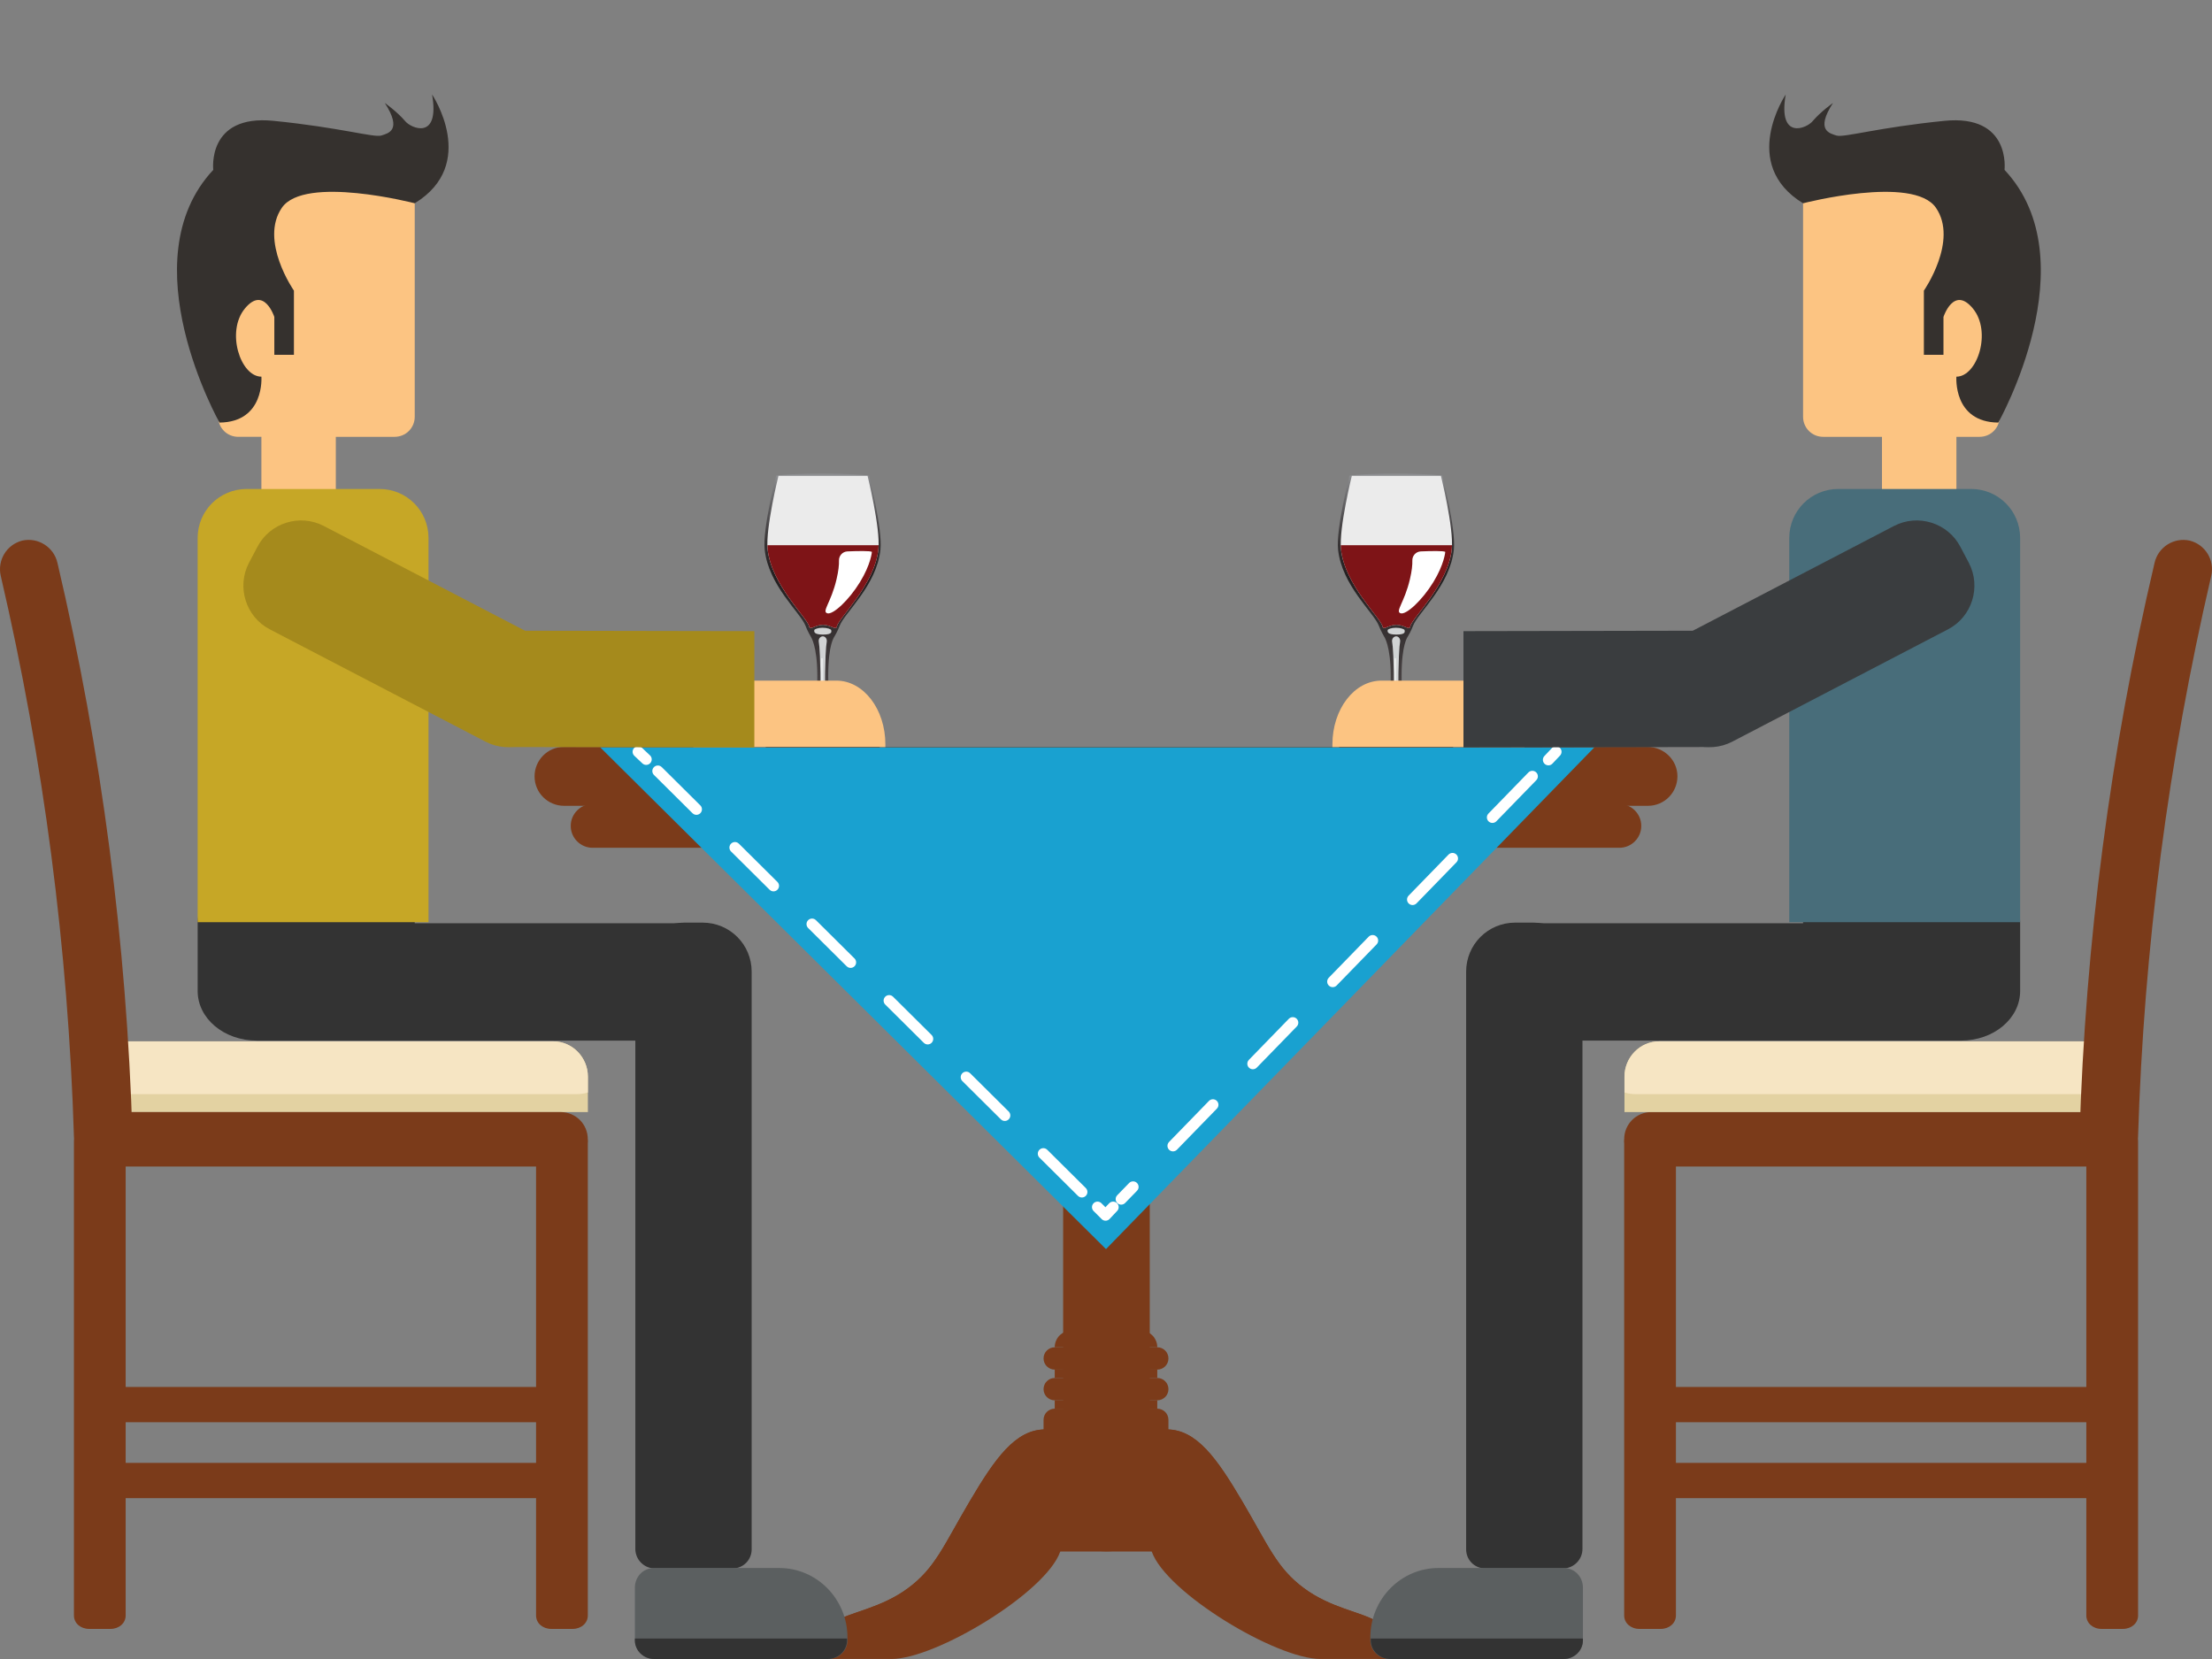 <?xml version="1.0" encoding="utf-8"?>
<!-- Generator: Adobe Illustrator 15.0.0, SVG Export Plug-In . SVG Version: 6.00 Build 0)  -->
<!DOCTYPE svg PUBLIC "-//W3C//DTD SVG 1.1//EN" "http://www.w3.org/Graphics/SVG/1.1/DTD/svg11.dtd">
<svg version="1.1" id="Layer_1" xmlns="http://www.w3.org/2000/svg" xmlns:xlink="http://www.w3.org/1999/xlink" x="0px" y="0px"
	 width="200px" height="150px" viewBox="0 0 200 150" enable-background="new 0 0 200 150" xml:space="preserve">
<rect x="0" y="0" width="200" height="150" fill="#808080" stroke="none"/>
<g>
	<g>
		<g>
			<path fill-rule="evenodd" clip-rule="evenodd" fill="#E3D2A2" d="M10.007,94.156h40.017c1.721,0,3.131,1.438,3.131,3.195v3.196
				H6.876v-3.196C6.876,95.594,8.287,94.156,10.007,94.156"/>
			<path fill-rule="evenodd" clip-rule="evenodd" fill="#F6E5C3" d="M10.008,94.156h40.016c1.721,0,3.131,1.438,3.131,3.195v1.428
				c-0.315,0.096-0.649,0.148-0.995,0.148H7.871c-0.345,0-0.679-0.053-0.995-0.148v-1.428C6.876,95.594,8.287,94.156,10.008,94.156"
				/>
			<path fill="#7B3B1A" d="M7.012,103.009c0,1.373,1.09,2.463,2.462,2.463h41.211c1.373,0,2.462-1.09,2.462-2.463l0,0
				c0-1.371-1.089-2.461-2.462-2.461H9.474C8.103,100.548,7.012,101.636,7.012,103.009L7.012,103.009z"/>
		</g>
		<path fill="#7B3B1A" d="M6.688,102.847c0.041,1.453,1.252,2.623,2.705,2.584l0,0c1.453-0.041,2.624-1.252,2.583-2.744
			c-0.525-17.438-2.785-34.794-6.781-51.788c-0.324-1.452-1.777-2.341-3.189-2.018l0,0c-1.413,0.363-2.26,1.776-1.938,3.188
			C3.944,68.74,6.164,85.734,6.688,102.847z"/>
		<g>
			<path fill="#7B3B1A" d="M49.846,147.279h1.926c0.781,0,1.376-0.522,1.376-1.211v-42.826c0-0.687-0.595-1.21-1.376-1.21h-1.926
				c-0.78,0-1.377,0.523-1.377,1.21v42.826C48.469,146.757,49.066,147.279,49.846,147.279z"/>
			<path fill="#7B3B1A" d="M8.061,147.279h1.926c0.78,0,1.375-0.522,1.375-1.211v-42.826c0-0.687-0.596-1.21-1.375-1.21H8.061
				c-0.734,0-1.376,0.523-1.376,1.21v42.826C6.685,146.757,7.28,147.279,8.061,147.279z"/>
			<path fill="#7B3B1A" d="M7.876,126.613v0.769c0,0.686,0.643,1.211,1.376,1.211h40.181c0.779,0,1.376-0.525,1.376-1.211v-0.769
				c0-0.646-0.597-1.21-1.376-1.21H9.252C8.473,125.403,7.876,125.927,7.876,126.613z"/>
			<path fill="#7B3B1A" d="M7.876,133.474v0.769c0,0.646,0.643,1.211,1.376,1.211h40.181c0.779,0,1.376-0.563,1.376-1.211v-0.769
				c0-0.645-0.597-1.209-1.376-1.209H9.252C8.473,132.265,7.876,132.789,7.876,133.474z"/>
		</g>
	</g>
	<g>
		<g>
			<path fill="#7B3B1A" d="M192.989,103.009c0-1.371-1.09-2.461-2.463-2.461h-41.212c-1.372,0-2.463,1.09-2.463,2.461l0,0
				c0,1.373,1.091,2.463,2.463,2.463h41.212C191.899,105.47,192.989,104.382,192.989,103.009L192.989,103.009z"/>
			<path fill-rule="evenodd" clip-rule="evenodd" fill="#E3D2A2" d="M150.008,94.156h40.016c1.722,0,3.132,1.438,3.132,3.195v3.196
				h-46.278v-3.196C146.877,95.594,148.287,94.156,150.008,94.156"/>
			<path fill-rule="evenodd" clip-rule="evenodd" fill="#F6E5C3" d="M150.008,94.156h40.016c1.722,0,3.132,1.438,3.132,3.195v1.428
				c-0.315,0.096-0.649,0.148-0.995,0.148h-44.289c-0.346,0-0.68-0.053-0.994-0.148v-1.428
				C146.877,95.594,148.287,94.156,150.008,94.156"/>
		</g>
		<path fill="#7B3B1A" d="M199.931,52.07c0.324-1.413-0.523-2.825-1.938-3.188l0,0c-1.412-0.323-2.865,0.565-3.188,2.018
			c-3.996,16.993-6.257,34.351-6.781,51.788c-0.041,1.492,1.13,2.703,2.584,2.744l0,0c1.452,0.039,2.662-1.131,2.704-2.584
			C193.835,85.734,196.057,68.74,199.931,52.07z"/>
		<g>
			<path fill="#7B3B1A" d="M151.53,146.068v-42.826c0-0.687-0.596-1.21-1.375-1.21h-1.928c-0.777,0-1.376,0.523-1.376,1.21v42.826
				c0,0.688,0.599,1.211,1.376,1.211h1.928C150.935,147.279,151.53,146.757,151.53,146.068z"/>
			<path fill="#7B3B1A" d="M193.317,146.068v-42.826c0-0.687-0.644-1.21-1.378-1.21h-1.926c-0.778,0-1.376,0.523-1.376,1.21v42.826
				c0,0.688,0.598,1.211,1.376,1.211h1.926C192.72,147.279,193.317,146.757,193.317,146.068z"/>
			<path fill="#7B3B1A" d="M190.747,125.403h-40.18c-0.779,0-1.377,0.564-1.377,1.21v0.769c0,0.686,0.598,1.211,1.377,1.211h40.18
				c0.733,0,1.377-0.525,1.377-1.211v-0.769C192.124,125.927,191.528,125.403,190.747,125.403z"/>
			<path fill="#7B3B1A" d="M190.747,132.265h-40.18c-0.779,0-1.377,0.564-1.377,1.209v0.769c0,0.646,0.598,1.211,1.377,1.211h40.18
				c0.733,0,1.377-0.563,1.377-1.211v-0.769C192.124,132.789,191.528,132.265,190.747,132.265z"/>
		</g>
	</g>
	<g>
		<path fill="#7B3B1A" d="M151.667,70.194c0,1.452-1.171,2.664-2.664,2.664H50.998c-1.454,0-2.665-1.171-2.665-2.664l0,0
			c0-1.453,1.17-2.665,2.665-2.665h98.005C150.496,67.57,151.667,68.74,151.667,70.194L151.667,70.194z"/>
		<path fill="#7B3B1A" d="M148.398,74.675c0,1.09-0.89,1.978-1.979,1.978H53.58c-1.089,0-1.977-0.888-1.977-1.978l0,0
			c0-1.091,0.888-1.979,1.977-1.979h92.84C147.509,72.696,148.398,73.583,148.398,74.675L148.398,74.675z"/>
		<path fill="#443524" d="M100,81.495c11.504,0,20.829-3.673,20.829-8.154H79.172C79.172,77.823,88.496,81.495,100,81.495z"/>
		<path fill="#7B3B1A" d="M103.956,137.318c0,1.614-1.735,2.946-3.916,2.946l0,0c-2.179,0-3.915-1.332-3.915-2.946v-61.03
			c0-1.615,1.735-2.947,3.915-2.947l0,0c2.181,0,3.916,1.332,3.916,2.947V137.318z"/>
		<polygon fill="#19A1D0" points="144.158,67.57 100,112.939 54.267,67.57 		"/>
		<g>
			<g>
				
					<line fill="none" stroke="#FFFFFF" stroke-linecap="round" stroke-linejoin="round" x1="140.688" y1="67.973" x2="140.002" y2="68.7"/>
				
					<line fill="none" stroke="#FFFFFF" stroke-linecap="round" stroke-linejoin="round" stroke-dasharray="5.178,5.178" x1="138.548" y1="70.194" x2="101.373" y2="108.418"/>
				<polyline fill="none" stroke="#FFFFFF" stroke-linecap="round" stroke-linejoin="round" points="100.646,109.144 99.96,109.871 
					99.233,109.144 				"/>
				
					<line fill="none" stroke="#FFFFFF" stroke-linecap="round" stroke-linejoin="round" stroke-dasharray="4.911,4.911" x1="97.819" y1="107.772" x2="59.151" y2="69.386"/>
				
					<line fill="none" stroke="#FFFFFF" stroke-linecap="round" stroke-linejoin="round" x1="58.425" y1="68.659" x2="57.698" y2="67.973"/>
			</g>
		</g>
		<path fill="#7B3B1A" d="M95.363,121.816c0-0.839,0.678-1.515,1.514-1.515l6.247-0.002c0.835,0,1.513,0.678,1.513,1.517H95.363z"/>
		<rect x="95.363" y="123.834" fill="#7B3B1A" width="9.273" height="0.757"/>
		<path fill="#7B3B1A" d="M104.637,121.816c0.559,0,1.01,0.45,1.01,1.008s-0.451,1.01-1.01,1.01h-9.273
			c-0.558,0-1.01-0.452-1.01-1.01s0.452-1.008,1.01-1.008H104.637z"/>
		<rect x="95.363" y="126.61" fill="#7B3B1A" width="9.273" height="0.756"/>
		<path fill="#7B3B1A" d="M104.637,124.591c0.559,0,1.01,0.452,1.01,1.01c0,0.559-0.451,1.01-1.01,1.01h-9.273
			c-0.558,0-1.01-0.451-1.01-1.01c0-0.558,0.452-1.01,1.01-1.01H104.637z"/>
		<path fill="#7B3B1A" d="M94.353,128.376c0-0.559,0.452-1.01,1.01-1.01h9.273c0.558,0,1.009,0.451,1.009,1.01v10.896
			c0,0.558-0.451,1.009-1.009,1.009h-9.275c-0.558,0-1.009-0.451-1.009-1.009L94.353,128.376z"/>
		<path fill="#7B3B1A" d="M104.132,130.827c0-0.589,0.185-1.584,1.364-1.584c2.691,0,4.535,2.616,6.82,6.488
			c2.364,4.007,3.121,6.047,5.578,7.861c2.445,1.812,5.107,2.121,6.562,2.992c1.454,0.87,1.603,2.051,1.345,3.413
			c-2.176,0-4.757,0-6.417,0c-3.991,0-13.964-6.001-15.252-9.72V130.827z"/>
		<path fill="#7B3B1A" d="M124.456,146.587c-1.453-0.871-4.115-1.183-6.562-2.992c-2.457-1.815-3.213-3.855-5.578-7.862
			c-2.285-3.872-4.129-6.488-6.82-6.488c-1.18,0-1.364,0.995-1.364,1.584v0.045c1.187-0.229,2.577-0.396,3.765,1.086
			c1.973,2.454,4.992,8.302,7.373,11.399c2.795,3.639,8.824,2.898,9.311,6.642c0.414,0,0.824,0,1.222,0
			C126.059,148.636,125.91,147.456,124.456,146.587z"/>
		<path fill="#7B3B1A" d="M95.868,130.827c0-0.589-0.185-1.584-1.364-1.584c-2.691,0-4.534,2.616-6.821,6.488
			c-2.365,4.007-3.122,6.047-5.578,7.861c-2.445,1.812-5.107,2.121-6.56,2.992c-1.454,0.87-1.602,2.051-1.344,3.413
			c2.175,0,4.756,0,6.415,0c3.992,0,13.964-6.001,15.252-9.72V130.827z"/>
		<path fill="#7B3B1A" d="M75.544,146.587c1.453-0.871,4.115-1.183,6.56-2.992c2.457-1.815,3.213-3.855,5.578-7.862
			c2.288-3.872,4.13-6.488,6.821-6.488c1.18,0,1.364,0.995,1.364,1.584v0.045c-1.188-0.229-2.577-0.396-3.766,1.084
			c-1.97,2.455-4.993,8.304-7.372,11.401c-2.794,3.639-8.823,2.898-9.31,6.642c-0.414,0-0.825,0-1.22,0
			C73.942,148.636,74.09,147.456,75.544,146.587z"/>
	</g>
</g>
<g id="BACKGROUND">
</g>
<g id="DESIGNED_BY_FREEPIK">
</g>
<g>
	<g>
		<defs>
			<rect id="SVGID_1_" x="69.118" y="42.832" width="10.509" height="24.753"/>
		</defs>
		<clipPath id="SVGID_2_">
			<use xlink:href="#SVGID_1_"  overflow="visible"/>
		</clipPath>
		<g clip-path="url(#SVGID_2_)">
			<defs>
				<path id="SVGID_3_" d="M78.57,42.998c0,0-1.175-0.166-4.24-0.166c-3.064,0-4.154,0.166-4.154,0.166s-1.236,4.811-1.036,6.696
					c0.346,3.245,3.252,5.723,3.687,6.881c0.169,0.451,0.478,0.985,0.478,0.985s0.594,0.803,0.594,3.551
					c0,6.088-0.42,6.062-0.42,6.062s0.418,0.133,0.891,0.133c0.536,0,0.955-0.134,0.955-0.134s-0.441,0.028-0.441-6.061
					c0-2.883,0.542-3.511,0.563-3.559c0.03-0.038,0.294-0.499,0.474-0.978c0.434-1.159,3.341-3.636,3.686-6.881
					C79.806,47.809,78.57,42.998,78.57,42.998"/>
			</defs>
			<clipPath id="SVGID_4_">
				<use xlink:href="#SVGID_3_"  overflow="visible"/>
			</clipPath>
			
				<linearGradient id="SVGID_5_" gradientUnits="userSpaceOnUse" x1="-301.494" y1="476.842" x2="-300.862" y2="476.842" gradientTransform="matrix(0 38.753 38.753 0 -18404.621 11723.434)">
				<stop  offset="0" style="stop-color:#D5D7D8"/>
				<stop  offset="0.003" style="stop-color:#CDCFD0"/>
				<stop  offset="0.013" style="stop-color:#BBBDBF"/>
				<stop  offset="0.024" style="stop-color:#AFB1B4"/>
				<stop  offset="0.039" style="stop-color:#A8AAAD"/>
				<stop  offset="0.077" style="stop-color:#A6A8AB"/>
				<stop  offset="0.082" style="stop-color:#A3A5A8"/>
				<stop  offset="0.186" style="stop-color:#767678"/>
				<stop  offset="0.285" style="stop-color:#525052"/>
				<stop  offset="0.376" style="stop-color:#383536"/>
				<stop  offset="0.456" style="stop-color:#292526"/>
				<stop  offset="0.516" style="stop-color:#231F20"/>
				<stop  offset="0.896" style="stop-color:#484243"/>
				<stop  offset="1" style="stop-color:#231F20"/>
			</linearGradient>
			<rect x="68.94" y="42.832" clip-path="url(#SVGID_4_)" fill="url(#SVGID_5_)" width="10.865" height="24.475"/>
		</g>
		<path clip-path="url(#SVGID_2_)" fill="#D1D3D4" d="M74.196,63.107c0,3.036-0.091,3.036-0.091,3.036h0.569c0,0-0.09,0-0.09-3.036
			c0-3.666,0.104-4.744,0.166-5.061c0.027-0.142-0.007-0.289-0.104-0.395c-0.061-0.065-0.142-0.117-0.244-0.117
			c-0.111,0-0.196,0.048-0.26,0.111c-0.104,0.103-0.139,0.258-0.111,0.402C74.092,58.366,74.196,59.446,74.196,63.107"/>
		<g clip-path="url(#SVGID_2_)">
			<defs>
				<path id="SVGID_6_" d="M75.074,67.075c0,0.077-0.307,0.139-0.685,0.139c-0.377,0-0.684-0.062-0.684-0.139
					c0-0.078,0.306-0.542,0.684-0.542C74.768,66.533,75.074,66.998,75.074,67.075"/>
			</defs>
			<clipPath id="SVGID_7_">
				<use xlink:href="#SVGID_6_"  overflow="visible"/>
			</clipPath>
			
				<linearGradient id="SVGID_8_" gradientUnits="userSpaceOnUse" x1="-385.611" y1="523.672" x2="-384.979" y2="523.672" gradientTransform="matrix(0 1.079 1.079 0 -490.843 482.748)">
				<stop  offset="0" style="stop-color:#231F20"/>
				<stop  offset="0.101" style="stop-color:#231F20"/>
				<stop  offset="0.315" style="stop-color:#E6E7E8"/>
				<stop  offset="0.983" style="stop-color:#FFFFFF"/>
				<stop  offset="1" style="stop-color:#FFFFFF"/>
			</linearGradient>
			<rect x="73.706" y="66.533" clip-path="url(#SVGID_7_)" fill="url(#SVGID_8_)" width="1.368" height="0.682"/>
		</g>
		<path clip-path="url(#SVGID_2_)" fill="#FFFFFF" d="M75.125,67.216c0,0-0.243,0.123-0.739,0.122
			c-0.373-0.002-0.741-0.12-0.741-0.12s0.395,0.058,0.74,0.059C74.73,67.278,75.125,67.216,75.125,67.216"/>
		<path clip-path="url(#SVGID_2_)" fill="#D1D3D4" d="M73.622,56.984c0-0.096,0.331-0.225,0.754-0.225s0.78,0.128,0.78,0.225
			s0.164,0.393-0.742,0.393C73.531,57.377,73.622,57.081,73.622,56.984"/>
		<path clip-path="url(#SVGID_2_)" fill="#EBEBEB" d="M78.44,43.023h-4.026h-4.029c0,0-1.173,4.731-0.983,6.615
			c0.328,3.245,3.635,6.273,3.757,7c0.066,0.398,0.516-0.141,1.254-0.147c0.737,0.006,1.188,0.545,1.254,0.147
			c0.121-0.727,3.428-3.755,3.756-7C79.614,47.755,78.44,43.023,78.44,43.023"/>
		<g clip-path="url(#SVGID_2_)">
			<defs>
				<path id="SVGID_9_" d="M79.572,67.584c-0.111-0.327-2.387-0.588-5.182-0.588c-2.794,0-5.07,0.261-5.181,0.588H79.572z"/>
			</defs>
			<clipPath id="SVGID_10_">
				<use xlink:href="#SVGID_9_"  overflow="visible"/>
			</clipPath>
			
				<linearGradient id="SVGID_11_" gradientUnits="userSpaceOnUse" x1="-399.582" y1="531.326" x2="-398.951" y2="531.326" gradientTransform="matrix(0 0.931 0.931 0 -420.473 439.157)">
				<stop  offset="0" style="stop-color:#D5D7D8"/>
				<stop  offset="0.003" style="stop-color:#CDCFD0"/>
				<stop  offset="0.013" style="stop-color:#BBBDBF"/>
				<stop  offset="0.024" style="stop-color:#AFB1B4"/>
				<stop  offset="0.039" style="stop-color:#A8AAAD"/>
				<stop  offset="0.077" style="stop-color:#A6A8AB"/>
				<stop  offset="0.082" style="stop-color:#A3A5A8"/>
				<stop  offset="0.186" style="stop-color:#767678"/>
				<stop  offset="0.285" style="stop-color:#525052"/>
				<stop  offset="0.376" style="stop-color:#383536"/>
				<stop  offset="0.456" style="stop-color:#292526"/>
				<stop  offset="0.516" style="stop-color:#231F20"/>
				<stop  offset="1" style="stop-color:#231F20"/>
			</linearGradient>
			<rect x="69.209" y="66.997" clip-path="url(#SVGID_10_)" fill="url(#SVGID_11_)" width="10.363" height="0.588"/>
		</g>
		<g clip-path="url(#SVGID_2_)">
			<defs>
				<path id="SVGID_12_" d="M74.39,67.306c-2.696,0-4.882,0.073-4.882,0.162h9.764C79.272,67.379,77.087,67.306,74.39,67.306"/>
			</defs>
			<clipPath id="SVGID_13_">
				<use xlink:href="#SVGID_12_"  overflow="visible"/>
			</clipPath>
			
				<linearGradient id="SVGID_14_" gradientUnits="userSpaceOnUse" x1="-295.953" y1="488.897" x2="-295.322" y2="488.897" gradientTransform="matrix(15.46 0 0 -6.976 4644.858 3477.677)">
				<stop  offset="0" style="stop-color:#FFFFFF"/>
				<stop  offset="1" style="stop-color:#231F20"/>
			</linearGradient>
			<rect x="69.508" y="67.306" clip-path="url(#SVGID_13_)" fill="url(#SVGID_14_)" width="9.764" height="0.162"/>
		</g>
		<path clip-path="url(#SVGID_2_)" fill="#7E1417" d="M69.388,49.298c0.002,0.127,0.006,0.258,0.015,0.34
			c0.328,3.245,3.635,6.273,3.756,7c0.067,0.398,0.517-0.141,1.255-0.147c0.737,0.007,1.188,0.545,1.254,0.147
			c0.121-0.727,3.428-3.755,3.756-7c0.009-0.082,0.014-0.221,0.017-0.34H69.388z"/>
		<rect x="74.258" y="59.518" clip-path="url(#SVGID_2_)" fill="#F1F2F2" width="0.119" height="6.322"/>
		<g clip-path="url(#SVGID_2_)">
			<g>
				<defs>
					<rect id="SVGID_15_" x="74.639" y="49.822" width="4.194" height="5.641"/>
				</defs>
				<clipPath id="SVGID_16_">
					<use xlink:href="#SVGID_15_"  overflow="visible"/>
				</clipPath>
				<path clip-path="url(#SVGID_16_)" fill="#FFFFFF" d="M78.833,49.904c-0.104-0.113-1.311-0.086-2.211-0.049
					c-0.44,0.019-0.78,0.389-0.765,0.831c0.011,0.372-0.037,0.913-0.221,1.692c-0.498,2.118-1.35,2.907-0.841,3.072
					c0.509,0.165,1.962-1.186,2.958-2.813C78.75,51.008,78.833,49.904,78.833,49.904"/>
			</g>
		</g>
	</g>
</g>
<g>
	<g>
		<defs>
			<rect id="SVGID_17_" x="120.96" y="42.832" width="10.509" height="24.753"/>
		</defs>
		<clipPath id="SVGID_18_">
			<use xlink:href="#SVGID_17_"  overflow="visible"/>
		</clipPath>
		<g clip-path="url(#SVGID_18_)">
			<defs>
				<path id="SVGID_19_" d="M130.412,42.998c0,0-1.176-0.166-4.24-0.166s-4.154,0.166-4.154,0.166s-1.236,4.811-1.035,6.696
					c0.346,3.245,3.252,5.723,3.686,6.881c0.17,0.451,0.479,0.985,0.479,0.985s0.594,0.803,0.594,3.551
					c0,6.088-0.421,6.062-0.421,6.062s0.419,0.133,0.892,0.133c0.535,0,0.954-0.134,0.954-0.134s-0.44,0.028-0.44-6.061
					c0-2.883,0.541-3.511,0.563-3.559c0.029-0.038,0.295-0.499,0.475-0.978c0.434-1.159,3.341-3.636,3.686-6.881
					C131.647,47.809,130.412,42.998,130.412,42.998"/>
			</defs>
			<clipPath id="SVGID_20_">
				<use xlink:href="#SVGID_19_"  overflow="visible"/>
			</clipPath>
			
				<linearGradient id="SVGID_21_" gradientUnits="userSpaceOnUse" x1="-301.494" y1="478.18" x2="-300.862" y2="478.18" gradientTransform="matrix(0 38.753 38.753 0 -18404.621 11723.434)">
				<stop  offset="0" style="stop-color:#D5D7D8"/>
				<stop  offset="0.003" style="stop-color:#CDCFD0"/>
				<stop  offset="0.013" style="stop-color:#BBBDBF"/>
				<stop  offset="0.024" style="stop-color:#AFB1B4"/>
				<stop  offset="0.039" style="stop-color:#A8AAAD"/>
				<stop  offset="0.077" style="stop-color:#A6A8AB"/>
				<stop  offset="0.082" style="stop-color:#A3A5A8"/>
				<stop  offset="0.186" style="stop-color:#767678"/>
				<stop  offset="0.285" style="stop-color:#525052"/>
				<stop  offset="0.376" style="stop-color:#383536"/>
				<stop  offset="0.456" style="stop-color:#292526"/>
				<stop  offset="0.516" style="stop-color:#231F20"/>
				<stop  offset="0.896" style="stop-color:#484243"/>
				<stop  offset="1" style="stop-color:#231F20"/>
			</linearGradient>
			<rect x="120.781" y="42.832" clip-path="url(#SVGID_20_)" fill="url(#SVGID_21_)" width="10.865" height="24.475"/>
		</g>
		<path clip-path="url(#SVGID_18_)" fill="#D1D3D4" d="M126.037,63.107c0,3.036-0.09,3.036-0.09,3.036h0.568c0,0-0.09,0-0.09-3.036
			c0-3.666,0.104-4.744,0.166-5.061c0.027-0.142-0.006-0.289-0.104-0.395c-0.061-0.065-0.143-0.117-0.244-0.117
			c-0.111,0-0.196,0.048-0.261,0.111c-0.104,0.103-0.14,0.258-0.111,0.402C125.934,58.366,126.037,59.446,126.037,63.107"/>
		<g clip-path="url(#SVGID_18_)">
			<defs>
				<path id="SVGID_22_" d="M126.916,67.075c0,0.077-0.307,0.139-0.685,0.139s-0.684-0.062-0.684-0.139
					c0-0.078,0.306-0.542,0.684-0.542S126.916,66.998,126.916,67.075"/>
			</defs>
			<clipPath id="SVGID_23_">
				<use xlink:href="#SVGID_22_"  overflow="visible"/>
			</clipPath>
			
				<linearGradient id="SVGID_24_" gradientUnits="userSpaceOnUse" x1="-385.611" y1="571.702" x2="-384.979" y2="571.702" gradientTransform="matrix(0 1.079 1.079 0 -490.843 482.748)">
				<stop  offset="0" style="stop-color:#231F20"/>
				<stop  offset="0.101" style="stop-color:#231F20"/>
				<stop  offset="0.315" style="stop-color:#E6E7E8"/>
				<stop  offset="0.983" style="stop-color:#FFFFFF"/>
				<stop  offset="1" style="stop-color:#FFFFFF"/>
			</linearGradient>
			<rect x="125.548" y="66.533" clip-path="url(#SVGID_23_)" fill="url(#SVGID_24_)" width="1.368" height="0.682"/>
		</g>
		<path clip-path="url(#SVGID_18_)" fill="#FFFFFF" d="M126.967,67.216c0,0-0.243,0.123-0.739,0.122
			c-0.372-0.002-0.741-0.12-0.741-0.12s0.395,0.058,0.74,0.059C126.572,67.278,126.967,67.216,126.967,67.216"/>
		<path clip-path="url(#SVGID_18_)" fill="#D1D3D4" d="M125.464,56.984c0-0.096,0.331-0.225,0.754-0.225s0.78,0.128,0.78,0.225
			s0.164,0.393-0.742,0.393C125.373,57.377,125.464,57.081,125.464,56.984"/>
		<path clip-path="url(#SVGID_18_)" fill="#EBEBEB" d="M130.282,43.023h-4.026h-4.029c0,0-1.173,4.731-0.982,6.615
			c0.327,3.245,3.635,6.273,3.757,7c0.065,0.398,0.517-0.141,1.254-0.147c0.737,0.006,1.188,0.545,1.255,0.147
			c0.121-0.727,3.428-3.755,3.756-7C131.455,47.755,130.282,43.023,130.282,43.023"/>
		<g clip-path="url(#SVGID_18_)">
			<defs>
				<path id="SVGID_25_" d="M131.414,67.584c-0.111-0.327-2.387-0.588-5.183-0.588c-2.794,0-5.07,0.261-5.181,0.588H131.414z"/>
			</defs>
			<clipPath id="SVGID_26_">
				<use xlink:href="#SVGID_25_"  overflow="visible"/>
			</clipPath>
			
				<linearGradient id="SVGID_27_" gradientUnits="userSpaceOnUse" x1="-399.582" y1="586.988" x2="-398.951" y2="586.988" gradientTransform="matrix(0 0.931 0.931 0 -420.473 439.157)">
				<stop  offset="0" style="stop-color:#D5D7D8"/>
				<stop  offset="0.003" style="stop-color:#CDCFD0"/>
				<stop  offset="0.013" style="stop-color:#BBBDBF"/>
				<stop  offset="0.024" style="stop-color:#AFB1B4"/>
				<stop  offset="0.039" style="stop-color:#A8AAAD"/>
				<stop  offset="0.077" style="stop-color:#A6A8AB"/>
				<stop  offset="0.082" style="stop-color:#A3A5A8"/>
				<stop  offset="0.186" style="stop-color:#767678"/>
				<stop  offset="0.285" style="stop-color:#525052"/>
				<stop  offset="0.376" style="stop-color:#383536"/>
				<stop  offset="0.456" style="stop-color:#292526"/>
				<stop  offset="0.516" style="stop-color:#231F20"/>
				<stop  offset="1" style="stop-color:#231F20"/>
			</linearGradient>
			<rect x="121.051" y="66.997" clip-path="url(#SVGID_26_)" fill="url(#SVGID_27_)" width="10.363" height="0.588"/>
		</g>
		<g clip-path="url(#SVGID_18_)">
			<defs>
				<path id="SVGID_28_" d="M126.231,67.306c-2.696,0-4.882,0.073-4.882,0.162h9.764C131.113,67.379,128.929,67.306,126.231,67.306"
					/>
			</defs>
			<clipPath id="SVGID_29_">
				<use xlink:href="#SVGID_28_"  overflow="visible"/>
			</clipPath>
			
				<linearGradient id="SVGID_30_" gradientUnits="userSpaceOnUse" x1="-292.6" y1="488.897" x2="-291.968" y2="488.897" gradientTransform="matrix(15.46 0 0 -6.976 4644.858 3477.677)">
				<stop  offset="0" style="stop-color:#FFFFFF"/>
				<stop  offset="1" style="stop-color:#231F20"/>
			</linearGradient>
			<rect x="121.35" y="67.306" clip-path="url(#SVGID_29_)" fill="url(#SVGID_30_)" width="9.764" height="0.162"/>
		</g>
		<path clip-path="url(#SVGID_18_)" fill="#7E1417" d="M121.229,49.298c0.002,0.127,0.006,0.258,0.015,0.34
			c0.328,3.245,3.635,6.273,3.756,7c0.066,0.398,0.518-0.141,1.255-0.147c0.737,0.007,1.188,0.545,1.255,0.147
			c0.121-0.727,3.428-3.755,3.756-7c0.008-0.082,0.014-0.221,0.017-0.34H121.229z"/>
		<rect x="126.1" y="59.518" clip-path="url(#SVGID_18_)" fill="#F1F2F2" width="0.119" height="6.322"/>
		<g clip-path="url(#SVGID_18_)">
			<g>
				<defs>
					<rect id="SVGID_31_" x="126.48" y="49.822" width="4.193" height="5.641"/>
				</defs>
				<clipPath id="SVGID_32_">
					<use xlink:href="#SVGID_31_"  overflow="visible"/>
				</clipPath>
				<path clip-path="url(#SVGID_32_)" fill="#FFFFFF" d="M130.674,49.904c-0.104-0.113-1.311-0.086-2.211-0.049
					c-0.44,0.019-0.779,0.389-0.765,0.831c0.011,0.372-0.036,0.913-0.221,1.692c-0.498,2.118-1.35,2.907-0.841,3.072
					c0.509,0.165,1.962-1.186,2.959-2.813C130.592,51.008,130.674,49.904,130.674,49.904"/>
			</g>
		</g>
	</g>
</g>
<g>
	<rect x="23.634" y="37.401" fill="#FCC482" width="6.73" height="7.536"/>
	<path fill="#FCC482" d="M80.052,67.544v-0.242c0-3.184-1.975-5.763-4.434-5.763h-8.502c-2.459,0-4.434,2.579-4.434,5.763v0.242
		H80.052z"/>
	<path fill="#333333" d="M17.871,83.478v6.121c0,2.49,2.378,4.49,5.36,4.49h6.286H62.44c2.942,0,5.36-2,5.36-4.49v-0.816v-0.815
		c0-2.49-2.378-4.489-5.36-4.489H37.497v-4.488H23.231C20.289,78.989,17.871,80.989,17.871,83.478z"/>
	<path fill="#C6A726" d="M38.745,83.382V48.644c0-2.458-1.975-4.433-4.432-4.433h-12.01c-2.458,0-4.433,1.975-4.433,4.433v34.738
		H38.745z"/>
	<path fill="#333333" d="M59.137,141.813h7.093c0.967,0,1.732-0.766,1.732-1.732V87.854c0-2.459-1.975-4.434-4.433-4.434h-1.652
		c-2.458,0-4.433,1.975-4.433,4.434v52.186C57.444,141.007,58.21,141.772,59.137,141.813z"/>
	<g>
		<path fill="#5B5F60" d="M74.894,150c0.926,0,1.732-0.741,1.732-1.687l0,0v-0.247c0-3.497-2.781-6.294-6.166-6.294h-8.583h-2.74
			c-0.968,0-1.733,0.781-1.733,1.771v4.771l0,0c0,0.945,0.807,1.687,1.733,1.687H74.894z"/>
		<path fill="#333333" d="M57.403,148.147v0.166l0,0c0,0.945,0.807,1.687,1.733,1.687h15.716c0.928,0,1.733-0.741,1.733-1.687l0,0
			v-0.166H57.403z"/>
	</g>
	<path fill="#A58A1C" d="M23.271,49.45c1.129-2.176,3.829-3.022,6.006-1.894L48.78,57.711c2.176,1.128,3.021,3.828,1.894,6.004
		l-0.766,1.451c-1.128,2.176-3.828,3.022-6.005,1.894L24.399,56.905c-2.176-1.128-3.022-3.828-1.895-6.004L23.271,49.45z"/>
	<path fill="#A58A1C" d="M41.97,63.111c0,2.458,1.975,4.433,4.433,4.433l21.802,0.041V57.066l-21.802-0.04
		c-2.458,0-4.433,1.975-4.433,4.433V63.111z"/>
	<path fill="#FCC482" d="M19.726,16.929c0-1.007,0.805-1.813,1.813-1.813h14.145c1.008,0,1.814,0.806,1.814,1.813v20.754
		c0,1.007-0.807,1.813-1.814,1.813H21.538c-1.008,0-1.813-0.806-1.813-1.813V16.929z"/>
	<path fill="#35312E" d="M36.61,10.925c-0.726-0.846-1.814-1.612-1.814-1.612c1.612,2.499,0.283,2.74-0.322,2.942
		c-0.685,0.202-3.707-0.726-9.752-1.33s-5.439,4.433-5.439,4.433c-7.697,8.221,0.563,22.849,0.563,22.849
		c4.11-0.041,3.788-4.151,3.788-4.151c-1.895,0-3.224-4.07-1.49-6.166c1.732-2.096,2.659,0.766,2.659,0.766v3.425h1.772v-5.803
		c0,0-3.143-4.514-1.088-7.496c2.056-2.982,12.01-0.403,12.01-0.403c5.803-3.546,1.571-9.833,1.571-9.833
		C39.794,12.738,37.134,11.61,36.61,10.925z"/>
</g>
<g>
	<rect x="170.16" y="37.401" fill="#FCC482" width="6.73" height="7.536"/>
	<path fill="#FCC482" d="M137.842,67.544v-0.242c0-3.184-1.975-5.763-4.434-5.763h-8.502c-2.459,0-4.434,2.579-4.434,5.763v0.242
		H137.842z"/>
	<path fill="#333333" d="M177.293,78.989h-14.266v4.488h-24.943c-2.982,0-5.36,1.999-5.36,4.489v0.815v0.816
		c0,2.49,2.418,4.49,5.36,4.49h32.923h6.286c2.982,0,5.36-2,5.36-4.49v-6.121C182.653,80.989,180.235,78.989,177.293,78.989z"/>
	<path fill="#486D7A" d="M182.653,83.382V48.644c0-2.458-1.975-4.433-4.433-4.433h-12.01c-2.457,0-4.432,1.975-4.432,4.433v34.738
		H182.653z"/>
	<path fill="#333333" d="M143.08,140.04V87.854c0-2.459-1.975-4.434-4.433-4.434h-1.652c-2.458,0-4.433,1.975-4.433,4.434v52.227
		c0,0.967,0.766,1.732,1.732,1.732h7.093C142.314,141.772,143.08,141.007,143.08,140.04z"/>
	<g>
		<path fill="#5B5F60" d="M141.388,150c0.927,0,1.733-0.741,1.733-1.687l0,0v-4.771c0-0.989-0.766-1.771-1.733-1.771h-2.74h-8.583
			c-3.385,0-6.166,2.797-6.166,6.294v0.247l0,0c0,0.945,0.807,1.687,1.732,1.687H141.388z"/>
		<path fill="#333333" d="M123.938,148.147v0.166l0,0c0,0.945,0.806,1.687,1.733,1.687h15.716c0.927,0,1.733-0.741,1.733-1.687l0,0
			v-0.166H123.938z"/>
	</g>
	<path fill="#3A3D3F" d="M178.02,50.901c1.128,2.176,0.281,4.876-1.895,6.004l-19.504,10.155c-2.177,1.128-4.877,0.282-6.005-1.894
		l-0.766-1.451c-1.128-2.176-0.282-4.876,1.894-6.004l19.504-10.155c2.177-1.128,4.877-0.282,6.006,1.894L178.02,50.901z"/>
	<path fill="#3A3D3F" d="M158.555,61.459c0-2.458-1.975-4.433-4.433-4.433l-21.802,0.04v10.518l21.802-0.041
		c2.458,0,4.433-1.975,4.433-4.433V61.459z"/>
	<path fill="#FCC482" d="M180.799,37.683c0,1.007-0.805,1.813-1.813,1.813h-14.145c-1.008,0-1.814-0.806-1.814-1.813V16.929
		c0-1.007,0.807-1.813,1.814-1.813h14.145c1.008,0,1.813,0.806,1.813,1.813V37.683z"/>
	<path fill="#35312E" d="M161.456,8.547c0,0-4.231,6.287,1.571,9.833c0,0,9.954-2.579,12.01,0.403
		c2.055,2.982-1.088,7.496-1.088,7.496v5.803h1.772v-3.425c0,0,0.927-2.861,2.659-0.766c1.733,2.095,0.404,6.166-1.49,6.166
		c0,0-0.322,4.11,3.788,4.151c0,0,8.261-14.628,0.563-22.849c0,0,0.605-5.038-5.439-4.433s-9.067,1.532-9.752,1.33
		c-0.605-0.202-1.935-0.443-0.322-2.942c0,0-1.089,0.766-1.814,1.612C163.391,11.61,160.73,12.738,161.456,8.547z"/>
</g>
</svg>
